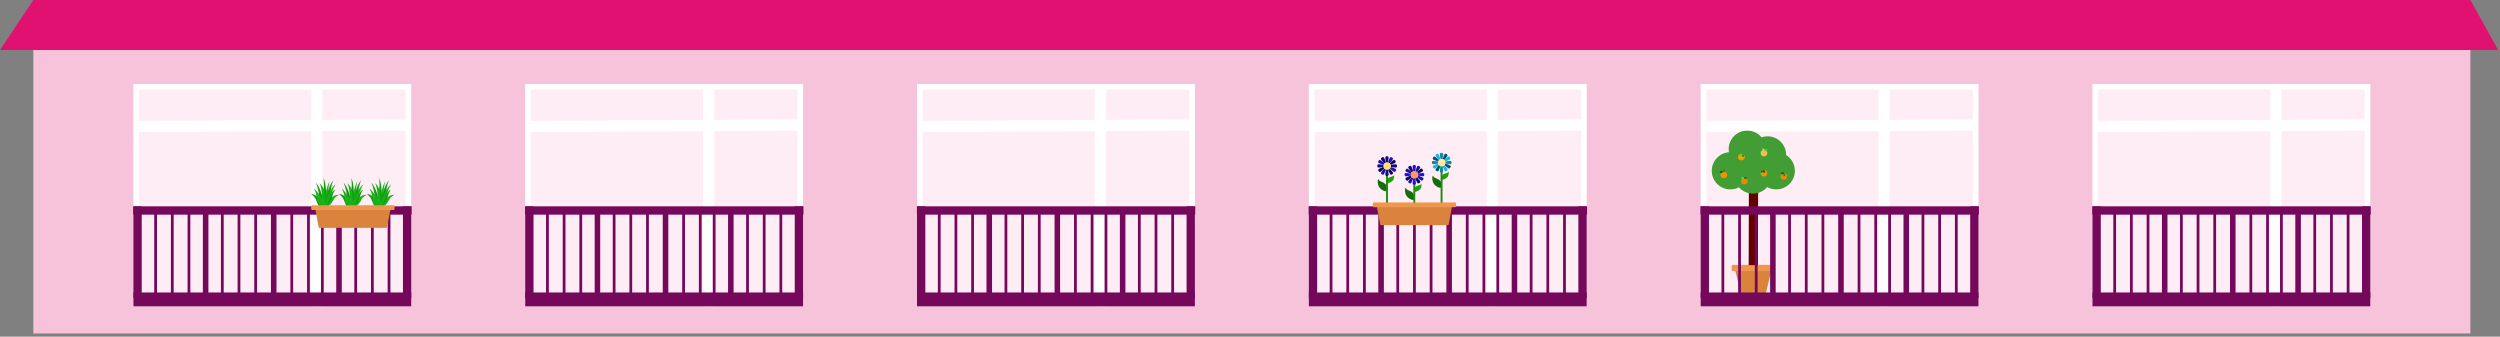 <?xml version="1.0" encoding="UTF-8"?>
<svg width="750px" height="101px" viewBox="0 0 750 101" version="1.1" xmlns="http://www.w3.org/2000/svg" xmlns:xlink="http://www.w3.org/1999/xlink">
    <rect x="0" y="0" width="750" height="101" fill="#808080" stroke="none"/>
    <!-- Generator: Sketch 60.1 (88133) - https://sketch.com -->
    <title>Pink House</title>
    <desc>Created with Sketch.</desc>
    <g id="Boplats-landing-page" stroke="none" stroke-width="1" fill="none" fill-rule="evenodd">
        <g id="Desktop-HD" transform="translate(-340, -913)">
            <g id="Pink-House" transform="translate(340, 913)">
                <rect id="Rectangle" fill="#F7C3DB" x="10.004" y="15.006" width="731.108" height="85.032"></rect>
                <polygon id="Rectangle" fill="#E01171" points="10.004 0 741.112 0 749.448 15.006 0 15.006"></polygon>
                <g id="Light-purple-window" transform="translate(392.648, 25.009)">
                    <rect id="Rectangle" stroke="#FFFFFF" stroke-width="1.667" fill="#FFEDF5" x="0.834" y="1.042" width="81.697" height="65.024"></rect>
                    <line x1="55.021" y1="2.709" x2="55.021" y2="65.233" id="Line-19" stroke="#FFFFFF" stroke-width="3.335" stroke-linecap="square"></line>
                    <line x1="41.891" y1="-25.843" x2="42.308" y2="51.269" id="Line-19" stroke="#FFFFFF" stroke-width="3.335" stroke-linecap="square" transform="translate(41.891, 12.922) rotate(-90) translate(-41.891, -12.922) "></line>
                    <g id="Balcony" transform="translate(0, 37.723)">
                        <rect id="Rectangle" fill="#76085C" x="0" y="25.009" width="83.365" height="4.168"></rect>
                        <line x1="1.215" y1="0.417" x2="82.218" y2="0.417" id="Line-20" stroke="#76085C" stroke-width="2.501" stroke-linecap="square"></line>
                        <line x1="1.25" y1="0.417" x2="1.25" y2="25.426" id="Line-21" stroke="#76085C" stroke-width="2.501" stroke-linecap="square"></line>
                        <line x1="82.114" y1="0.417" x2="82.114" y2="25.426" id="Line-21" stroke="#76085C" stroke-width="2.501" stroke-linecap="square"></line>
                        <line x1="42.099" y1="2.084" x2="42.099" y2="25.426" id="Line-22" stroke="#76085C" stroke-width="1.667" stroke-linecap="square"></line>
                        <line x1="21.675" y1="1.667" x2="21.675" y2="25.009" id="Line-22" stroke="#76085C" stroke-width="1.667" stroke-linecap="square"></line>
                        <line x1="11.671" y1="1.667" x2="11.671" y2="25.009" id="Line-22" stroke="#76085C" stroke-width="0.834" stroke-linecap="square"></line>
                        <line x1="6.669" y1="1.667" x2="6.669" y2="25.009" id="Line-22" stroke="#76085C" stroke-width="0.834" stroke-linecap="square"></line>
                        <line x1="16.673" y1="1.667" x2="16.673" y2="25.009" id="Line-22" stroke="#76085C" stroke-width="0.834" stroke-linecap="square"></line>
                        <line x1="31.679" y1="1.667" x2="31.679" y2="25.009" id="Line-22" stroke="#76085C" stroke-width="0.834" stroke-linecap="square"></line>
                        <line x1="36.68" y1="1.667" x2="36.68" y2="25.009" id="Line-22" stroke="#76085C" stroke-width="0.834" stroke-linecap="square"></line>
                        <line x1="26.677" y1="1.667" x2="26.677" y2="25.009" id="Line-22" stroke="#76085C" stroke-width="0.834" stroke-linecap="square"></line>
                        <line x1="52.52" y1="1.667" x2="52.52" y2="25.009" id="Line-22" stroke="#76085C" stroke-width="0.834" stroke-linecap="square"></line>
                        <line x1="56.688" y1="1.667" x2="56.688" y2="25.009" id="Line-22" stroke="#76085C" stroke-width="0.834" stroke-linecap="square"></line>
                        <line x1="47.518" y1="1.667" x2="47.518" y2="25.009" id="Line-22" stroke="#76085C" stroke-width="0.834" stroke-linecap="square"></line>
                        <line x1="71.694" y1="1.667" x2="71.694" y2="25.009" id="Line-22" stroke="#76085C" stroke-width="0.834" stroke-linecap="square"></line>
                        <line x1="76.696" y1="1.667" x2="76.696" y2="25.009" id="Line-22" stroke="#76085C" stroke-width="0.834" stroke-linecap="square"></line>
                        <line x1="66.692" y1="1.667" x2="66.692" y2="25.009" id="Line-22" stroke="#76085C" stroke-width="0.834" stroke-linecap="square"></line>
                        <line x1="61.69" y1="1.667" x2="61.69" y2="25.009" id="Line-22" stroke="#76085C" stroke-width="1.667" stroke-linecap="square"></line>
                    </g>
                </g>
                <g id="Light-purple-window" transform="translate(157.559, 25.009)">
                    <rect id="Rectangle" stroke="#FFFFFF" stroke-width="1.667" fill="#FFEDF5" x="0.834" y="1.042" width="81.697" height="65.024"></rect>
                    <line x1="55.021" y1="2.709" x2="55.021" y2="65.233" id="Line-19" stroke="#FFFFFF" stroke-width="3.335" stroke-linecap="square"></line>
                    <line x1="41.891" y1="-25.843" x2="42.308" y2="51.269" id="Line-19" stroke="#FFFFFF" stroke-width="3.335" stroke-linecap="square" transform="translate(41.891, 12.922) rotate(-90) translate(-41.891, -12.922) "></line>
                    <g id="Balcony" transform="translate(0, 37.723)">
                        <rect id="Rectangle" fill="#76085C" x="0" y="25.009" width="83.365" height="4.168"></rect>
                        <line x1="1.215" y1="0.417" x2="82.218" y2="0.417" id="Line-20" stroke="#76085C" stroke-width="2.501" stroke-linecap="square"></line>
                        <line x1="1.25" y1="0.417" x2="1.25" y2="25.426" id="Line-21" stroke="#76085C" stroke-width="2.501" stroke-linecap="square"></line>
                        <line x1="82.114" y1="0.417" x2="82.114" y2="25.426" id="Line-21" stroke="#76085C" stroke-width="2.501" stroke-linecap="square"></line>
                        <line x1="42.099" y1="2.084" x2="42.099" y2="25.426" id="Line-22" stroke="#76085C" stroke-width="1.667" stroke-linecap="square"></line>
                        <line x1="21.675" y1="1.667" x2="21.675" y2="25.009" id="Line-22" stroke="#76085C" stroke-width="1.667" stroke-linecap="square"></line>
                        <line x1="11.671" y1="1.667" x2="11.671" y2="25.009" id="Line-22" stroke="#76085C" stroke-width="0.834" stroke-linecap="square"></line>
                        <line x1="6.669" y1="1.667" x2="6.669" y2="25.009" id="Line-22" stroke="#76085C" stroke-width="0.834" stroke-linecap="square"></line>
                        <line x1="16.673" y1="1.667" x2="16.673" y2="25.009" id="Line-22" stroke="#76085C" stroke-width="0.834" stroke-linecap="square"></line>
                        <line x1="31.679" y1="1.667" x2="31.679" y2="25.009" id="Line-22" stroke="#76085C" stroke-width="0.834" stroke-linecap="square"></line>
                        <line x1="36.68" y1="1.667" x2="36.68" y2="25.009" id="Line-22" stroke="#76085C" stroke-width="0.834" stroke-linecap="square"></line>
                        <line x1="26.677" y1="1.667" x2="26.677" y2="25.009" id="Line-22" stroke="#76085C" stroke-width="0.834" stroke-linecap="square"></line>
                        <line x1="52.52" y1="1.667" x2="52.52" y2="25.009" id="Line-22" stroke="#76085C" stroke-width="0.834" stroke-linecap="square"></line>
                        <line x1="56.688" y1="1.667" x2="56.688" y2="25.009" id="Line-22" stroke="#76085C" stroke-width="0.834" stroke-linecap="square"></line>
                        <line x1="47.518" y1="1.667" x2="47.518" y2="25.009" id="Line-22" stroke="#76085C" stroke-width="0.834" stroke-linecap="square"></line>
                        <line x1="71.694" y1="1.667" x2="71.694" y2="25.009" id="Line-22" stroke="#76085C" stroke-width="0.834" stroke-linecap="square"></line>
                        <line x1="76.696" y1="1.667" x2="76.696" y2="25.009" id="Line-22" stroke="#76085C" stroke-width="0.834" stroke-linecap="square"></line>
                        <line x1="66.692" y1="1.667" x2="66.692" y2="25.009" id="Line-22" stroke="#76085C" stroke-width="0.834" stroke-linecap="square"></line>
                        <line x1="61.69" y1="1.667" x2="61.69" y2="25.009" id="Line-22" stroke="#76085C" stroke-width="1.667" stroke-linecap="square"></line>
                    </g>
                </g>
                <g id="Light-purple-window" transform="translate(275.103, 25.009)">
                    <rect id="Rectangle" stroke="#FFFFFF" stroke-width="1.667" fill="#FFEDF5" x="0.834" y="1.042" width="81.697" height="65.024"></rect>
                    <line x1="55.021" y1="2.709" x2="55.021" y2="65.233" id="Line-19" stroke="#FFFFFF" stroke-width="3.335" stroke-linecap="square"></line>
                    <line x1="41.891" y1="-25.843" x2="42.308" y2="51.269" id="Line-19" stroke="#FFFFFF" stroke-width="3.335" stroke-linecap="square" transform="translate(41.891, 12.922) rotate(-90) translate(-41.891, -12.922) "></line>
                    <g id="Balcony" transform="translate(0, 37.723)">
                        <rect id="Rectangle" fill="#76085C" x="0" y="25.009" width="83.365" height="4.168"></rect>
                        <line x1="1.215" y1="0.417" x2="82.218" y2="0.417" id="Line-20" stroke="#76085C" stroke-width="2.501" stroke-linecap="square"></line>
                        <line x1="1.25" y1="0.417" x2="1.25" y2="25.426" id="Line-21" stroke="#76085C" stroke-width="2.501" stroke-linecap="square"></line>
                        <line x1="82.114" y1="0.417" x2="82.114" y2="25.426" id="Line-21" stroke="#76085C" stroke-width="2.501" stroke-linecap="square"></line>
                        <line x1="42.099" y1="2.084" x2="42.099" y2="25.426" id="Line-22" stroke="#76085C" stroke-width="1.667" stroke-linecap="square"></line>
                        <line x1="21.675" y1="1.667" x2="21.675" y2="25.009" id="Line-22" stroke="#76085C" stroke-width="1.667" stroke-linecap="square"></line>
                        <line x1="11.671" y1="1.667" x2="11.671" y2="25.009" id="Line-22" stroke="#76085C" stroke-width="0.834" stroke-linecap="square"></line>
                        <line x1="6.669" y1="1.667" x2="6.669" y2="25.009" id="Line-22" stroke="#76085C" stroke-width="0.834" stroke-linecap="square"></line>
                        <line x1="16.673" y1="1.667" x2="16.673" y2="25.009" id="Line-22" stroke="#76085C" stroke-width="0.834" stroke-linecap="square"></line>
                        <line x1="31.679" y1="1.667" x2="31.679" y2="25.009" id="Line-22" stroke="#76085C" stroke-width="0.834" stroke-linecap="square"></line>
                        <line x1="36.68" y1="1.667" x2="36.68" y2="25.009" id="Line-22" stroke="#76085C" stroke-width="0.834" stroke-linecap="square"></line>
                        <line x1="26.677" y1="1.667" x2="26.677" y2="25.009" id="Line-22" stroke="#76085C" stroke-width="0.834" stroke-linecap="square"></line>
                        <line x1="52.52" y1="1.667" x2="52.52" y2="25.009" id="Line-22" stroke="#76085C" stroke-width="0.834" stroke-linecap="square"></line>
                        <line x1="56.688" y1="1.667" x2="56.688" y2="25.009" id="Line-22" stroke="#76085C" stroke-width="0.834" stroke-linecap="square"></line>
                        <line x1="47.518" y1="1.667" x2="47.518" y2="25.009" id="Line-22" stroke="#76085C" stroke-width="0.834" stroke-linecap="square"></line>
                        <line x1="71.694" y1="1.667" x2="71.694" y2="25.009" id="Line-22" stroke="#76085C" stroke-width="0.834" stroke-linecap="square"></line>
                        <line x1="76.696" y1="1.667" x2="76.696" y2="25.009" id="Line-22" stroke="#76085C" stroke-width="0.834" stroke-linecap="square"></line>
                        <line x1="66.692" y1="1.667" x2="66.692" y2="25.009" id="Line-22" stroke="#76085C" stroke-width="0.834" stroke-linecap="square"></line>
                        <line x1="61.69" y1="1.667" x2="61.69" y2="25.009" id="Line-22" stroke="#76085C" stroke-width="1.667" stroke-linecap="square"></line>
                    </g>
                </g>
                <g id="Light-purple-window" transform="translate(627.736, 25.009)">
                    <rect id="Rectangle" stroke="#FFFFFF" stroke-width="1.667" fill="#FFEDF5" x="0.834" y="1.042" width="81.697" height="65.024"></rect>
                    <line x1="55.021" y1="2.709" x2="55.021" y2="65.233" id="Line-19" stroke="#FFFFFF" stroke-width="3.335" stroke-linecap="square"></line>
                    <line x1="41.891" y1="-25.843" x2="42.308" y2="51.269" id="Line-19" stroke="#FFFFFF" stroke-width="3.335" stroke-linecap="square" transform="translate(41.891, 12.922) rotate(-90) translate(-41.891, -12.922) "></line>
                    <g id="Balcony" transform="translate(0, 37.723)">
                        <rect id="Rectangle" fill="#76085C" x="0" y="25.009" width="83.365" height="4.168"></rect>
                        <line x1="1.215" y1="0.417" x2="82.218" y2="0.417" id="Line-20" stroke="#76085C" stroke-width="2.501" stroke-linecap="square"></line>
                        <line x1="1.25" y1="0.417" x2="1.25" y2="25.426" id="Line-21" stroke="#76085C" stroke-width="2.501" stroke-linecap="square"></line>
                        <line x1="82.114" y1="0.417" x2="82.114" y2="25.426" id="Line-21" stroke="#76085C" stroke-width="2.501" stroke-linecap="square"></line>
                        <line x1="42.099" y1="2.084" x2="42.099" y2="25.426" id="Line-22" stroke="#76085C" stroke-width="1.667" stroke-linecap="square"></line>
                        <line x1="21.675" y1="1.667" x2="21.675" y2="25.009" id="Line-22" stroke="#76085C" stroke-width="1.667" stroke-linecap="square"></line>
                        <line x1="11.671" y1="1.667" x2="11.671" y2="25.009" id="Line-22" stroke="#76085C" stroke-width="0.834" stroke-linecap="square"></line>
                        <line x1="6.669" y1="1.667" x2="6.669" y2="25.009" id="Line-22" stroke="#76085C" stroke-width="0.834" stroke-linecap="square"></line>
                        <line x1="16.673" y1="1.667" x2="16.673" y2="25.009" id="Line-22" stroke="#76085C" stroke-width="0.834" stroke-linecap="square"></line>
                        <line x1="31.679" y1="1.667" x2="31.679" y2="25.009" id="Line-22" stroke="#76085C" stroke-width="0.834" stroke-linecap="square"></line>
                        <line x1="36.68" y1="1.667" x2="36.68" y2="25.009" id="Line-22" stroke="#76085C" stroke-width="0.834" stroke-linecap="square"></line>
                        <line x1="26.677" y1="1.667" x2="26.677" y2="25.009" id="Line-22" stroke="#76085C" stroke-width="0.834" stroke-linecap="square"></line>
                        <line x1="52.52" y1="1.667" x2="52.52" y2="25.009" id="Line-22" stroke="#76085C" stroke-width="0.834" stroke-linecap="square"></line>
                        <line x1="56.688" y1="1.667" x2="56.688" y2="25.009" id="Line-22" stroke="#76085C" stroke-width="0.834" stroke-linecap="square"></line>
                        <line x1="47.518" y1="1.667" x2="47.518" y2="25.009" id="Line-22" stroke="#76085C" stroke-width="0.834" stroke-linecap="square"></line>
                        <line x1="71.694" y1="1.667" x2="71.694" y2="25.009" id="Line-22" stroke="#76085C" stroke-width="0.834" stroke-linecap="square"></line>
                        <line x1="76.696" y1="1.667" x2="76.696" y2="25.009" id="Line-22" stroke="#76085C" stroke-width="0.834" stroke-linecap="square"></line>
                        <line x1="66.692" y1="1.667" x2="66.692" y2="25.009" id="Line-22" stroke="#76085C" stroke-width="0.834" stroke-linecap="square"></line>
                        <line x1="61.69" y1="1.667" x2="61.69" y2="25.009" id="Line-22" stroke="#76085C" stroke-width="1.667" stroke-linecap="square"></line>
                    </g>
                </g>
                <g id="Light-purple-window" transform="translate(510.192, 25.009)">
                    <rect id="Rectangle" stroke="#FFFFFF" stroke-width="1.667" fill="#FFEDF5" x="0.834" y="1.042" width="81.697" height="65.024"></rect>
                    <line x1="55.021" y1="2.709" x2="55.021" y2="65.233" id="Line-19" stroke="#FFFFFF" stroke-width="3.335" stroke-linecap="square"></line>
                    <line x1="41.891" y1="-25.843" x2="42.308" y2="51.269" id="Line-19" stroke="#FFFFFF" stroke-width="3.335" stroke-linecap="square" transform="translate(41.891, 12.922) rotate(-90) translate(-41.891, -12.922) "></line>
                    <g id="Pot-tree" transform="translate(3.335, 14.172)">
                        <g id="Flower-pot" transform="translate(5.955, 40.287)">
                            <path d="M0.928,0.928 L12.07,0.928 L10.264,8.606 C10.234,8.732 10.122,8.821 9.993,8.821 L3.006,8.821 C2.877,8.821 2.765,8.732 2.735,8.606 L0.928,0.928 L0.928,0.928 Z" id="Rectangle" fill="#D9833D"></path>
                            <rect id="Rectangle" fill="#EE964E" x="0" y="0" width="12.999" height="1.857" rx="0.371"></rect>
                        </g>
                        <line x1="12.523" y1="17.488" x2="12.467" y2="38.973" id="Line-25" stroke="#650000" stroke-width="2.784" stroke-linecap="square"></line>
                        <path d="M10.644,0 C12.37,0 13.913,0.783 14.937,2.013 C15.503,1.818 16.113,1.712 16.747,1.712 C19.83,1.712 22.33,4.211 22.33,7.294 C22.33,7.308 22.33,7.321 22.33,7.335 C23.895,8.323 24.935,10.069 24.935,12.058 C24.935,15.141 22.436,17.641 19.353,17.641 C18.359,17.641 17.427,17.381 16.619,16.927 C15.595,18.137 14.065,18.906 12.356,18.906 C10.685,18.906 9.186,18.172 8.163,17.009 C7.392,17.412 6.514,17.641 5.582,17.641 C2.499,17.641 0,15.141 0,12.058 C0,9.126 2.261,6.721 5.135,6.493 C5.087,6.197 5.061,5.893 5.061,5.582 C5.061,2.499 7.561,0 10.644,0 Z" id="Combined-Shape" fill="#419D34"></path>
                        <circle id="Oval" fill="#F18500" cx="9.788" cy="15.162" r="1"></circle>
                        <circle id="Oval" fill="#FF9A00" cx="8.895" cy="7.936" r="1"></circle>
                        <circle id="Oval" fill="#F29200" cx="15.668" cy="12.78" r="1"></circle>
                        <circle id="Oval" fill="#FFBB53" cx="15.668" cy="6.751" r="1"></circle>
                        <circle id="Oval" fill="#F29200" cx="3.61" cy="13.301" r="1"></circle>
                        <circle id="Oval" fill="#F18500" cx="21.623" cy="13.748" r="1"></circle>
                        <path d="M9.285,14.543 C9.463,14.543 9.624,14.431 9.769,14.208 C9.624,13.985 9.463,13.873 9.285,13.873 C9.107,13.873 8.945,13.985 8.801,14.208 C8.945,14.431 9.107,14.543 9.285,14.543 Z" id="Oval" fill="#54D741" transform="translate(9.285, 14.208) rotate(23) translate(-9.285, -14.208) "></path>
                        <path d="M10.104,14.543 C10.282,14.543 10.443,14.431 10.587,14.208 C10.443,13.985 10.282,13.873 10.104,13.873 C9.925,13.873 9.764,13.985 9.62,14.208 C9.764,14.431 9.925,14.543 10.104,14.543 Z" id="Oval" fill="#2F6B26" transform="translate(10.104, 14.208) scale(-1, 1) rotate(23) translate(-10.104, -14.208) "></path>
                        <path d="M15.519,6.044 C15.697,6.044 15.859,5.932 16.003,5.709 C15.859,5.486 15.697,5.374 15.519,5.374 C15.341,5.374 15.18,5.486 15.035,5.709 C15.18,5.932 15.341,6.044 15.519,6.044 Z" id="Oval" fill="#75F064" transform="translate(15.519, 5.709) rotate(49) translate(-15.519, -5.709) "></path>
                        <path d="M16.264,6.193 C16.442,6.193 16.603,6.081 16.747,5.858 C16.603,5.635 16.442,5.523 16.264,5.523 C16.085,5.523 15.924,5.635 15.78,5.858 C15.924,6.081 16.085,6.193 16.264,6.193 Z" id="Oval" fill="#4CD239" transform="translate(16.264, 5.858) scale(-1, 1) rotate(23) translate(-16.264, -5.858) "></path>
                        <path d="M2.866,12.743 C3.044,12.743 3.205,12.631 3.349,12.408 C3.205,12.185 3.044,12.073 2.866,12.073 C2.688,12.073 2.526,12.185 2.382,12.408 C2.526,12.631 2.688,12.743 2.866,12.743 Z" id="Oval" fill="#16560C"></path>
                        <path d="M15.668,12.594 C15.846,12.594 16.008,12.482 16.152,12.259 C16.008,12.036 15.846,11.924 15.668,11.924 C15.49,11.924 15.329,12.036 15.184,12.259 C15.329,12.482 15.49,12.594 15.668,12.594 Z" id="Oval" fill="#16560C" transform="translate(15.668, 12.259) rotate(-128) translate(-15.668, -12.259) "></path>
                        <path d="M15.073,12.594 C15.251,12.594 15.412,12.482 15.556,12.259 C15.412,12.036 15.251,11.924 15.073,11.924 C14.894,11.924 14.733,12.036 14.589,12.259 C14.733,12.482 14.894,12.594 15.073,12.594 Z" id="Oval" fill="#218014" transform="translate(15.073, 12.259) scale(-1, 1) rotate(-128) translate(-15.073, -12.259) "></path>
                        <path d="M9.341,7.824 C9.519,7.824 9.681,7.712 9.825,7.489 C9.681,7.266 9.519,7.154 9.341,7.154 C9.163,7.154 9.002,7.266 8.857,7.489 C9.002,7.712 9.163,7.824 9.341,7.824 Z" id="Oval" fill="#238914" transform="translate(9.341, 7.489) rotate(-114) translate(-9.341, -7.489) "></path>
                        <path d="M8.82,7.675 C8.998,7.675 9.16,7.563 9.304,7.34 C9.16,7.117 8.998,7.005 8.82,7.005 C8.642,7.005 8.481,7.117 8.336,7.34 C8.481,7.563 8.642,7.675 8.82,7.675 Z" id="Oval" fill="#39EA20" transform="translate(8.82, 7.34) scale(-1, 1) rotate(-145) translate(-8.82, -7.34) "></path>
                        <path d="M3.61,12.445 C3.788,12.445 3.949,12.334 4.094,12.11 C3.949,11.887 3.788,11.775 3.61,11.775 C3.432,11.775 3.271,11.887 3.126,12.11 C3.271,12.334 3.432,12.445 3.61,12.445 Z" id="Oval" fill="#377F2D" transform="translate(3.61, 12.11) scale(-1, 1) rotate(49) translate(-3.61, -12.11) "></path>
                        <path d="M21.251,13.142 C21.429,13.142 21.59,13.03 21.734,12.807 C21.59,12.583 21.429,12.472 21.251,12.472 C21.072,12.472 20.911,12.583 20.767,12.807 C20.911,13.03 21.072,13.142 21.251,13.142 Z" id="Oval" fill="#16560C"></path>
                        <path d="M21.772,13.562 C21.95,13.562 22.111,13.45 22.255,13.227 C22.111,13.003 21.95,12.892 21.772,12.892 C21.593,12.892 21.432,13.003 21.288,13.227 C21.432,13.45 21.593,13.562 21.772,13.562 Z" id="Oval" fill="#377F2D" transform="translate(21.772, 13.227) scale(-1, 1) rotate(-73) translate(-21.772, -13.227) "></path>
                    </g>
                    <g id="Balcony" transform="translate(0, 37.723)">
                        <rect id="Rectangle" fill="#76085C" x="0" y="25.009" width="83.365" height="4.168"></rect>
                        <line x1="1.215" y1="0.417" x2="82.218" y2="0.417" id="Line-20" stroke="#76085C" stroke-width="2.501" stroke-linecap="square"></line>
                        <line x1="1.25" y1="0.417" x2="1.25" y2="25.426" id="Line-21" stroke="#76085C" stroke-width="2.501" stroke-linecap="square"></line>
                        <line x1="82.114" y1="0.417" x2="82.114" y2="25.426" id="Line-21" stroke="#76085C" stroke-width="2.501" stroke-linecap="square"></line>
                        <line x1="42.099" y1="2.084" x2="42.099" y2="25.426" id="Line-22" stroke="#76085C" stroke-width="1.667" stroke-linecap="square"></line>
                        <line x1="21.675" y1="1.667" x2="21.675" y2="25.009" id="Line-22" stroke="#76085C" stroke-width="1.667" stroke-linecap="square"></line>
                        <line x1="11.671" y1="1.667" x2="11.671" y2="25.009" id="Line-22" stroke="#76085C" stroke-width="0.834" stroke-linecap="square"></line>
                        <line x1="6.669" y1="1.667" x2="6.669" y2="25.009" id="Line-22" stroke="#76085C" stroke-width="0.834" stroke-linecap="square"></line>
                        <line x1="16.673" y1="1.667" x2="16.673" y2="25.009" id="Line-22" stroke="#76085C" stroke-width="0.834" stroke-linecap="square"></line>
                        <line x1="31.679" y1="1.667" x2="31.679" y2="25.009" id="Line-22" stroke="#76085C" stroke-width="0.834" stroke-linecap="square"></line>
                        <line x1="36.68" y1="1.667" x2="36.68" y2="25.009" id="Line-22" stroke="#76085C" stroke-width="0.834" stroke-linecap="square"></line>
                        <line x1="26.677" y1="1.667" x2="26.677" y2="25.009" id="Line-22" stroke="#76085C" stroke-width="0.834" stroke-linecap="square"></line>
                        <line x1="52.52" y1="1.667" x2="52.52" y2="25.009" id="Line-22" stroke="#76085C" stroke-width="0.834" stroke-linecap="square"></line>
                        <line x1="56.688" y1="1.667" x2="56.688" y2="25.009" id="Line-22" stroke="#76085C" stroke-width="0.834" stroke-linecap="square"></line>
                        <line x1="47.518" y1="1.667" x2="47.518" y2="25.009" id="Line-22" stroke="#76085C" stroke-width="0.834" stroke-linecap="square"></line>
                        <line x1="71.694" y1="1.667" x2="71.694" y2="25.009" id="Line-22" stroke="#76085C" stroke-width="0.834" stroke-linecap="square"></line>
                        <line x1="76.696" y1="1.667" x2="76.696" y2="25.009" id="Line-22" stroke="#76085C" stroke-width="0.834" stroke-linecap="square"></line>
                        <line x1="66.692" y1="1.667" x2="66.692" y2="25.009" id="Line-22" stroke="#76085C" stroke-width="0.834" stroke-linecap="square"></line>
                        <line x1="61.69" y1="1.667" x2="61.69" y2="25.009" id="Line-22" stroke="#76085C" stroke-width="1.667" stroke-linecap="square"></line>
                    </g>
                </g>
                <g id="Light-purple-window" transform="translate(40.015, 25.009)">
                    <rect id="Rectangle" stroke="#FFFFFF" stroke-width="1.667" fill="#FFEDF5" x="0.834" y="1.042" width="81.697" height="65.024"></rect>
                    <line x1="55.021" y1="2.709" x2="55.021" y2="65.233" id="Line-19" stroke="#FFFFFF" stroke-width="3.335" stroke-linecap="square"></line>
                    <line x1="41.891" y1="-25.843" x2="42.308" y2="51.269" id="Line-19" stroke="#FFFFFF" stroke-width="3.335" stroke-linecap="square" transform="translate(41.891, 12.922) rotate(-90) translate(-41.891, -12.922) "></line>
                    <g id="Balcony" transform="translate(0, 37.723)">
                        <rect id="Rectangle" fill="#76085C" x="0" y="25.009" width="83.365" height="4.168"></rect>
                        <line x1="1.215" y1="0.417" x2="82.218" y2="0.417" id="Line-20" stroke="#76085C" stroke-width="2.501" stroke-linecap="square"></line>
                        <line x1="1.25" y1="0.417" x2="1.25" y2="25.426" id="Line-21" stroke="#76085C" stroke-width="2.501" stroke-linecap="square"></line>
                        <line x1="82.114" y1="0.417" x2="82.114" y2="25.426" id="Line-21" stroke="#76085C" stroke-width="2.501" stroke-linecap="square"></line>
                        <line x1="42.099" y1="2.084" x2="42.099" y2="25.426" id="Line-22" stroke="#76085C" stroke-width="1.667" stroke-linecap="square"></line>
                        <line x1="21.675" y1="1.667" x2="21.675" y2="25.009" id="Line-22" stroke="#76085C" stroke-width="1.667" stroke-linecap="square"></line>
                        <line x1="11.671" y1="1.667" x2="11.671" y2="25.009" id="Line-22" stroke="#76085C" stroke-width="0.834" stroke-linecap="square"></line>
                        <line x1="6.669" y1="1.667" x2="6.669" y2="25.009" id="Line-22" stroke="#76085C" stroke-width="0.834" stroke-linecap="square"></line>
                        <line x1="16.673" y1="1.667" x2="16.673" y2="25.009" id="Line-22" stroke="#76085C" stroke-width="0.834" stroke-linecap="square"></line>
                        <line x1="31.679" y1="1.667" x2="31.679" y2="25.009" id="Line-22" stroke="#76085C" stroke-width="0.834" stroke-linecap="square"></line>
                        <line x1="36.68" y1="1.667" x2="36.68" y2="25.009" id="Line-22" stroke="#76085C" stroke-width="0.834" stroke-linecap="square"></line>
                        <line x1="26.677" y1="1.667" x2="26.677" y2="25.009" id="Line-22" stroke="#76085C" stroke-width="0.834" stroke-linecap="square"></line>
                        <line x1="52.52" y1="1.667" x2="52.52" y2="25.009" id="Line-22" stroke="#76085C" stroke-width="0.834" stroke-linecap="square"></line>
                        <line x1="56.688" y1="1.667" x2="56.688" y2="25.009" id="Line-22" stroke="#76085C" stroke-width="0.834" stroke-linecap="square"></line>
                        <line x1="47.518" y1="1.667" x2="47.518" y2="25.009" id="Line-22" stroke="#76085C" stroke-width="0.834" stroke-linecap="square"></line>
                        <line x1="71.694" y1="1.667" x2="71.694" y2="25.009" id="Line-22" stroke="#76085C" stroke-width="0.834" stroke-linecap="square"></line>
                        <line x1="76.696" y1="1.667" x2="76.696" y2="25.009" id="Line-22" stroke="#76085C" stroke-width="0.834" stroke-linecap="square"></line>
                        <line x1="66.692" y1="1.667" x2="66.692" y2="25.009" id="Line-22" stroke="#76085C" stroke-width="0.834" stroke-linecap="square"></line>
                        <line x1="61.69" y1="1.667" x2="61.69" y2="25.009" id="Line-22" stroke="#76085C" stroke-width="1.667" stroke-linecap="square"></line>
                    </g>
                </g>
                <g id="Balcony-flowers" transform="translate(411.822, 45.851)">
                    <path d="M3.819,11.505 C4.426,11.505 4.311,11.345 4.311,10.327 C4.311,9.838 3.809,9.071 2.451,8.595 C2.162,8.494 1.877,8.243 1.595,7.844 C1.434,8.456 1.463,9.097 1.683,9.768 C2.014,10.774 3.213,11.505 3.819,11.505 Z" id="Oval" fill="#156C0A"></path>
                    <path d="M6.136,9.063 C6.586,9.155 6.461,9.256 6.461,8.238 C6.461,7.749 6.018,7.302 5.288,7.179 C4.989,7.128 4.671,6.971 4.335,6.707 C4.358,7.183 4.434,7.611 4.564,7.99 C4.758,8.558 5.685,8.971 6.136,9.063 Z" id="Oval" fill="#1DA10C" transform="translate(5.406, 7.912) scale(-1, 1) translate(-5.406, -7.912) "></path>
                    <line x1="4.278" y1="4.831" x2="4.278" y2="16.768" id="Line-23" stroke="#1D8B0F" stroke-width="0.578" stroke-linecap="square"></line>
                    <path d="M3.988,2.968 L4.566,2.968 C4.703,2.031 4.772,1.521 4.772,1.437 C4.772,1.312 4.721,1.023 4.262,1.023 C3.804,1.023 3.804,1.274 3.77,1.437 C3.748,1.546 3.82,2.056 3.988,2.968 Z" id="Path-20" fill="#130887"></path>
                    <path d="M5.693,3.877 L6.271,3.877 C6.409,2.94 6.477,2.43 6.477,2.346 C6.477,2.221 6.427,1.933 5.968,1.933 C5.509,1.933 5.509,2.183 5.475,2.346 C5.453,2.455 5.526,2.966 5.693,3.877 Z" id="Path-20" fill="#0F0766" transform="translate(5.974, 2.905) rotate(56) translate(-5.974, -2.905) "></path>
                    <path d="M5.011,3.195 L5.589,3.195 C5.727,2.258 5.795,1.748 5.795,1.664 C5.795,1.539 5.744,1.25 5.286,1.25 C4.827,1.25 4.827,1.501 4.793,1.664 C4.771,1.773 4.843,2.283 5.011,3.195 Z" id="Path-20" fill="#1E11A9" transform="translate(5.292, 2.223) rotate(30) translate(-5.292, -2.223) "></path>
                    <path d="M6.034,4.901 L6.612,4.901 C6.75,3.964 6.818,3.453 6.818,3.37 C6.818,3.244 6.768,2.956 6.309,2.956 C5.85,2.956 5.85,3.206 5.816,3.37 C5.794,3.478 5.867,3.989 6.034,4.901 Z" id="Path-20" fill="#130887" transform="translate(6.315, 3.928) rotate(90) translate(-6.315, -3.928) "></path>
                    <path d="M5.011,6.606 L5.589,6.606 C5.727,5.669 5.795,5.158 5.795,5.075 C5.795,4.949 5.744,4.661 5.286,4.661 C4.827,4.661 4.827,4.912 4.793,5.075 C4.771,5.183 4.843,5.694 5.011,6.606 Z" id="Path-20" fill="#0F0766" transform="translate(5.292, 5.633) rotate(146) translate(-5.292, -5.633) "></path>
                    <path d="M5.807,5.924 L6.385,5.924 C6.522,4.987 6.591,4.476 6.591,4.393 C6.591,4.267 6.54,3.979 6.081,3.979 C5.622,3.979 5.622,4.23 5.589,4.393 C5.567,4.501 5.639,5.012 5.807,5.924 Z" id="Path-20" fill="#1E11A9" transform="translate(6.088, 4.951) rotate(120) translate(-6.088, -4.951) "></path>
                    <path d="M2.055,4.901 L2.633,4.901 C2.771,3.964 2.84,3.453 2.84,3.37 C2.84,3.244 2.789,2.956 2.33,2.956 C1.871,2.956 1.871,3.206 1.838,3.37 C1.815,3.478 1.888,3.989 2.055,4.901 Z" id="Path-20" fill="#130887" transform="translate(2.337, 3.928) scale(-1, 1) rotate(90) translate(-2.337, -3.928) "></path>
                    <path d="M2.283,3.877 L2.861,3.877 C2.998,2.94 3.067,2.43 3.067,2.346 C3.067,2.221 3.016,1.933 2.557,1.933 C2.098,1.933 2.098,2.183 2.065,2.346 C2.043,2.455 2.115,2.966 2.283,3.877 Z" id="Path-20" fill="#1E11A9" transform="translate(2.564, 2.905) scale(-1, 1) rotate(60) translate(-2.564, -2.905) "></path>
                    <path d="M2.965,3.195 L3.543,3.195 C3.68,2.258 3.749,1.748 3.749,1.664 C3.749,1.539 3.698,1.25 3.239,1.25 C2.78,1.25 2.78,1.501 2.747,1.664 C2.725,1.773 2.797,2.283 2.965,3.195 Z" id="Path-20" fill="#0F0766" transform="translate(3.246, 2.223) scale(-1, 1) rotate(30) translate(-3.246, -2.223) "></path>
                    <path d="M3.988,6.947 L4.566,6.947 C4.703,6.01 4.772,5.499 4.772,5.416 C4.772,5.29 4.721,5.002 4.262,5.002 C3.804,5.002 3.804,5.253 3.77,5.416 C3.748,5.525 3.82,6.035 3.988,6.947 Z" id="Path-20" fill="#130887" transform="translate(4.269, 5.974) scale(1, -1) translate(-4.269, -5.974) "></path>
                    <path d="M2.283,5.924 L2.861,5.924 C2.998,4.987 3.067,4.476 3.067,4.393 C3.067,4.267 3.016,3.979 2.557,3.979 C2.098,3.979 2.098,4.23 2.065,4.393 C2.043,4.501 2.115,5.012 2.283,5.924 Z" id="Path-20" fill="#0F0766" transform="translate(2.564, 4.951) scale(1, -1) rotate(-56) translate(-2.564, -4.951) "></path>
                    <path d="M2.965,6.606 L3.543,6.606 C3.68,5.669 3.749,5.158 3.749,5.075 C3.749,4.949 3.698,4.661 3.239,4.661 C2.78,4.661 2.78,4.912 2.747,5.075 C2.725,5.183 2.797,5.694 2.965,6.606 Z" id="Path-20" fill="#1E11A9" transform="translate(3.246, 5.633) scale(1, -1) rotate(-30) translate(-3.246, -5.633) "></path>
                    <circle id="Oval" fill="#FFE36E" cx="4.335" cy="3.979" r="1.137"></circle>
                    <path d="M12.004,14.119 C12.611,14.119 12.496,13.959 12.496,12.941 C12.496,12.453 11.993,11.685 10.636,11.209 C10.347,11.108 10.062,10.858 9.78,10.458 C9.618,11.07 9.648,11.712 9.868,12.383 C10.198,13.389 11.397,14.119 12.004,14.119 Z" id="Oval" fill="#156C0A"></path>
                    <path d="M14.321,11.677 C14.771,11.769 14.646,11.87 14.646,10.852 C14.646,10.364 14.203,9.917 13.473,9.793 C13.174,9.743 12.856,9.586 12.519,9.322 C12.543,9.798 12.619,10.225 12.749,10.604 C12.943,11.173 13.87,11.585 14.321,11.677 Z" id="Oval" fill="#1DA10C" transform="translate(13.591, 10.527) scale(-1, 1) translate(-13.591, -10.527) "></path>
                    <line x1="12.463" y1="7.446" x2="12.463" y2="19.382" id="Line-23" stroke="#1D8B0F" stroke-width="0.578" stroke-linecap="square"></line>
                    <path d="M12.173,5.583 L12.751,5.583 C12.888,4.646 12.957,4.135 12.957,4.052 C12.957,3.926 12.906,3.638 12.447,3.638 C11.988,3.638 11.988,3.889 11.955,4.052 C11.933,4.16 12.005,4.671 12.173,5.583 Z" id="Path-20" fill="#2110E1"></path>
                    <path d="M13.878,6.492 L14.456,6.492 C14.593,5.555 14.662,5.045 14.662,4.961 C14.662,4.836 14.611,4.547 14.153,4.547 C13.694,4.547 13.694,4.798 13.66,4.961 C13.638,5.07 13.71,5.58 13.878,6.492 Z" id="Path-20" fill="#0F0766" transform="translate(14.159, 5.52) rotate(56) translate(-14.159, -5.52) "></path>
                    <path d="M13.196,5.81 L13.774,5.81 C13.911,4.873 13.98,4.363 13.98,4.279 C13.98,4.153 13.929,3.865 13.47,3.865 C13.012,3.865 13.012,4.116 12.978,4.279 C12.956,4.388 13.028,4.898 13.196,5.81 Z" id="Path-20" fill="#1E11A9" transform="translate(13.477, 4.838) rotate(30) translate(-13.477, -4.838) "></path>
                    <path d="M14.219,7.515 L14.797,7.515 C14.935,6.578 15.003,6.068 15.003,5.984 C15.003,5.859 14.952,5.57 14.494,5.57 C14.035,5.57 14.035,5.821 14.001,5.984 C13.979,6.093 14.051,6.603 14.219,7.515 Z" id="Path-20" fill="#2110E1" transform="translate(14.5, 6.543) rotate(90) translate(-14.5, -6.543) "></path>
                    <path d="M13.196,9.22 L13.774,9.22 C13.911,8.283 13.98,7.773 13.98,7.689 C13.98,7.564 13.929,7.275 13.47,7.275 C13.012,7.275 13.012,7.526 12.978,7.689 C12.956,7.798 13.028,8.308 13.196,9.22 Z" id="Path-20" fill="#0F0766" transform="translate(13.477, 8.248) rotate(146) translate(-13.477, -8.248) "></path>
                    <path d="M13.991,8.538 L14.57,8.538 C14.707,7.601 14.776,7.091 14.776,7.007 C14.776,6.882 14.725,6.593 14.266,6.593 C13.807,6.593 13.807,6.844 13.774,7.007 C13.752,7.116 13.824,7.626 13.991,8.538 Z" id="Path-20" fill="#1E11A9" transform="translate(14.273, 7.566) rotate(120) translate(-14.273, -7.566) "></path>
                    <path d="M10.24,7.515 L10.818,7.515 C10.956,6.578 11.025,6.068 11.025,5.984 C11.025,5.859 10.974,5.57 10.515,5.57 C10.056,5.57 10.056,5.821 10.022,5.984 C10,6.093 10.073,6.603 10.24,7.515 Z" id="Path-20" fill="#2110E1" transform="translate(10.522, 6.543) scale(-1, 1) rotate(90) translate(-10.522, -6.543) "></path>
                    <path d="M10.467,6.492 L11.046,6.492 C11.183,5.555 11.252,5.045 11.252,4.961 C11.252,4.836 11.201,4.547 10.742,4.547 C10.283,4.547 10.283,4.798 10.25,4.961 C10.227,5.07 10.3,5.58 10.467,6.492 Z" id="Path-20" fill="#1E11A9" transform="translate(10.749, 5.52) scale(-1, 1) rotate(60) translate(-10.749, -5.52) "></path>
                    <path d="M11.15,5.81 L11.728,5.81 C11.865,4.873 11.934,4.363 11.934,4.279 C11.934,4.153 11.883,3.865 11.424,3.865 C10.965,3.865 10.965,4.116 10.932,4.279 C10.91,4.388 10.982,4.898 11.15,5.81 Z" id="Path-20" fill="#0F0766" transform="translate(11.431, 4.838) scale(-1, 1) rotate(30) translate(-11.431, -4.838) "></path>
                    <path d="M12.173,9.561 L12.751,9.561 C12.888,8.624 12.957,8.114 12.957,8.03 C12.957,7.905 12.906,7.617 12.447,7.617 C11.988,7.617 11.988,7.867 11.955,8.03 C11.933,8.139 12.005,8.649 12.173,9.561 Z" id="Path-20" fill="#2110E1" transform="translate(12.454, 8.589) scale(1, -1) translate(-12.454, -8.589) "></path>
                    <path d="M10.467,8.538 L11.046,8.538 C11.183,7.601 11.252,7.091 11.252,7.007 C11.252,6.882 11.201,6.593 10.742,6.593 C10.283,6.593 10.283,6.844 10.25,7.007 C10.227,7.116 10.3,7.626 10.467,8.538 Z" id="Path-20" fill="#0F0766" transform="translate(10.749, 7.566) scale(1, -1) rotate(-56) translate(-10.749, -7.566) "></path>
                    <path d="M11.15,9.22 L11.728,9.22 C11.865,8.283 11.934,7.773 11.934,7.689 C11.934,7.564 11.883,7.275 11.424,7.275 C10.965,7.275 10.965,7.526 10.932,7.689 C10.91,7.798 10.982,8.308 11.15,9.22 Z" id="Path-20" fill="#1E11A9" transform="translate(11.431, 8.248) scale(1, -1) rotate(-30) translate(-11.431, -8.248) "></path>
                    <circle id="Oval" fill="#FF9A59" cx="12.519" cy="6.593" r="1.137"></circle>
                    <path d="M20.189,10.481 C20.796,10.481 20.681,10.322 20.681,9.304 C20.681,8.815 20.178,8.048 18.821,7.572 C18.532,7.471 18.247,7.22 17.965,6.821 C17.803,7.433 17.833,8.074 18.053,8.745 C18.383,9.751 19.582,10.481 20.189,10.481 Z" id="Oval" fill="#156C0A"></path>
                    <path d="M22.505,8.04 C22.956,8.132 22.831,8.233 22.831,7.214 C22.831,6.726 22.388,6.279 21.658,6.156 C21.359,6.105 21.041,5.948 20.704,5.684 C20.728,6.16 20.804,6.588 20.934,6.967 C21.128,7.535 22.055,7.948 22.505,8.04 Z" id="Oval" fill="#1DA10C" transform="translate(21.776, 6.889) scale(-1, 1) translate(-21.776, -6.889) "></path>
                    <line x1="20.647" y1="3.808" x2="20.647" y2="15.745" id="Line-23" stroke="#1D8B0F" stroke-width="0.578" stroke-linecap="square"></line>
                    <path d="M20.358,1.945 L20.936,1.945 C21.073,1.008 21.142,0.498 21.142,0.414 C21.142,0.288 21.091,3.73034936e-14 20.632,3.73034936e-14 C20.173,3.73034936e-14 20.173,0.251 20.14,0.414 C20.118,0.523 20.19,1.033 20.358,1.945 Z" id="Path-20" fill="#1187A8"></path>
                    <path d="M22.063,2.854 L22.641,2.854 C22.778,1.917 22.847,1.407 22.847,1.323 C22.847,1.198 22.796,0.909 22.337,0.909 C21.878,0.909 21.878,1.16 21.845,1.323 C21.823,1.432 21.895,1.942 22.063,2.854 Z" id="Path-20" fill="#1CB5E0" transform="translate(22.344, 1.882) rotate(56) translate(-22.344, -1.882) "></path>
                    <path d="M21.381,2.172 L21.959,2.172 C22.096,1.235 22.165,0.725 22.165,0.641 C22.165,0.516 22.114,0.227 21.655,0.227 C21.196,0.227 21.196,0.478 21.163,0.641 C21.141,0.75 21.213,1.26 21.381,2.172 Z" id="Path-20" fill="#095368" transform="translate(21.662, 1.2) rotate(30) translate(-21.662, -1.2) "></path>
                    <path d="M22.404,3.877 L22.982,3.877 C23.119,2.94 23.188,2.43 23.188,2.346 C23.188,2.221 23.137,1.933 22.678,1.933 C22.22,1.933 22.22,2.183 22.186,2.346 C22.164,2.455 22.236,2.966 22.404,3.877 Z" id="Path-20" fill="#1187A8" transform="translate(22.685, 2.905) rotate(90) translate(-22.685, -2.905) "></path>
                    <path d="M21.381,5.583 L21.959,5.583 C22.096,4.646 22.165,4.135 22.165,4.052 C22.165,3.926 22.114,3.638 21.655,3.638 C21.196,3.638 21.196,3.889 21.163,4.052 C21.141,4.16 21.213,4.671 21.381,5.583 Z" id="Path-20" fill="#1CB5E0" transform="translate(21.662, 4.61) rotate(146) translate(-21.662, -4.61) "></path>
                    <path d="M22.176,4.901 L22.754,4.901 C22.892,3.964 22.961,3.453 22.961,3.37 C22.961,3.244 22.91,2.956 22.451,2.956 C21.992,2.956 21.992,3.206 21.959,3.37 C21.936,3.478 22.009,3.989 22.176,4.901 Z" id="Path-20" fill="#095368" transform="translate(22.458, 3.928) rotate(120) translate(-22.458, -3.928) "></path>
                    <path d="M18.425,3.877 L19.003,3.877 C19.141,2.94 19.209,2.43 19.209,2.346 C19.209,2.221 19.159,1.933 18.7,1.933 C18.241,1.933 18.241,2.183 18.207,2.346 C18.185,2.455 18.258,2.966 18.425,3.877 Z" id="Path-20" fill="#1187A8" transform="translate(18.706, 2.905) scale(-1, 1) rotate(90) translate(-18.706, -2.905) "></path>
                    <path d="M18.652,2.854 L19.23,2.854 C19.368,1.917 19.437,1.407 19.437,1.323 C19.437,1.198 19.386,0.909 18.927,0.909 C18.468,0.909 18.468,1.16 18.435,1.323 C18.412,1.432 18.485,1.942 18.652,2.854 Z" id="Path-20" fill="#095368" transform="translate(18.934, 1.882) scale(-1, 1) rotate(60) translate(-18.934, -1.882) "></path>
                    <path d="M19.334,2.172 L19.912,2.172 C20.05,1.235 20.119,0.725 20.119,0.641 C20.119,0.516 20.068,0.227 19.609,0.227 C19.15,0.227 19.15,0.478 19.117,0.641 C19.094,0.75 19.167,1.26 19.334,2.172 Z" id="Path-20" fill="#1CB5E0" transform="translate(19.616, 1.2) scale(-1, 1) rotate(30) translate(-19.616, -1.2) "></path>
                    <path d="M20.358,5.924 L20.936,5.924 C21.073,4.987 21.142,4.476 21.142,4.393 C21.142,4.267 21.091,3.979 20.632,3.979 C20.173,3.979 20.173,4.23 20.14,4.393 C20.118,4.501 20.19,5.012 20.358,5.924 Z" id="Path-20" fill="#1187A8" transform="translate(20.639, 4.951) scale(1, -1) translate(-20.639, -4.951) "></path>
                    <path d="M18.652,4.901 L19.23,4.901 C19.368,3.964 19.437,3.453 19.437,3.37 C19.437,3.244 19.386,2.956 18.927,2.956 C18.468,2.956 18.468,3.206 18.435,3.37 C18.412,3.478 18.485,3.989 18.652,4.901 Z" id="Path-20" fill="#1CB5E0" transform="translate(18.934, 3.928) scale(1, -1) rotate(-56) translate(-18.934, -3.928) "></path>
                    <path d="M19.334,5.583 L19.912,5.583 C20.05,4.646 20.119,4.135 20.119,4.052 C20.119,3.926 20.068,3.638 19.609,3.638 C19.15,3.638 19.15,3.889 19.117,4.052 C19.094,4.16 19.167,4.671 19.334,5.583 Z" id="Path-20" fill="#095368" transform="translate(19.616, 4.61) scale(1, -1) rotate(-30) translate(-19.616, -4.61) "></path>
                    <circle id="Oval" fill="#FFE89E" cx="20.704" cy="2.956" r="1.137"></circle>
                    <path d="M1.41,15.574 L23.599,15.574 C23.725,15.574 23.826,15.676 23.826,15.801 C23.826,15.815 23.825,15.829 23.823,15.843 L22.77,21.496 C22.75,21.604 22.656,21.682 22.547,21.682 L2.463,21.682 C2.353,21.682 2.259,21.604 2.239,21.496 L1.187,15.843 C1.164,15.72 1.245,15.601 1.369,15.578 C1.382,15.575 1.396,15.574 1.41,15.574 Z" id="Rectangle" fill="#D9833D"></path>
                    <rect id="Rectangle" fill="#EE964E" x="0" y="14.892" width="25.009" height="1.418" rx="0.284"></rect>
                </g>
                <g id="Balcony-aloe" transform="translate(93.368, 53.353)">
                    <g id="Aloe">
                        <path d="M4.448,8.58 C4.773,8.58 5.013,7.625 5.013,5.44 C5.013,3.983 5.18,2.49 5.515,0.961 C5.246,1.427 4.926,2.29 4.553,3.55 C3.995,5.44 4.123,8.58 4.448,8.58 Z" id="Oval" fill="#16B315"></path>
                        <path d="M4.727,8.558 C5.052,8.558 5.776,7.251 5.776,5.066 C5.776,3.61 6.061,2.153 6.63,0.698 C5.925,1.615 5.386,2.704 5.013,3.964 C4.454,5.853 4.402,8.558 4.727,8.558 Z" id="Oval" fill="#139B12"></path>
                        <path d="M1.557,8.705 C1.882,8.705 2.593,8.377 2.593,6.192 C2.593,4.735 2.934,3.133 3.615,1.385 C2.84,2.382 2.266,3.51 1.894,4.77 C1.335,6.66 1.232,8.705 1.557,8.705 Z" id="Oval" fill="#139B12" transform="translate(2.494, 5.045) scale(-1, 1) translate(-2.494, -5.045) "></path>
                        <path d="M3.926,8.558 C4.251,8.558 4.491,7.603 4.491,5.418 C4.491,4.58 4.448,3.877 4.332,2.535 C4.267,1.778 4.067,0.933 3.731,-2.84217094e-14 C3.861,1.375 3.861,2.466 3.731,3.271 C3.469,4.89 3.747,8.558 3.926,8.558 Z" id="Oval" fill="#139B12"></path>
                        <path d="M2.711,8.558 C3.036,8.558 3.437,7.571 3.437,5.386 C3.437,3.93 3.661,2.659 4.108,1.574 C3.459,2.283 3.028,2.934 2.816,3.528 C2.499,4.419 2.386,8.558 2.711,8.558 Z" id="Oval" fill="#16B315" transform="translate(3.312, 5.066) scale(-1, 1) translate(-3.312, -5.066) "></path>
                        <path d="M1.353,8.277 C1.675,8.257 1.991,8.214 2.318,8.133 C3.214,7.911 3.712,7.492 3.712,6.817 C3.712,6.104 3.828,5.387 4.058,4.664 C3.879,4.93 3.741,5.19 3.645,5.444 C3.507,5.81 3.174,6.272 2.656,6.865 C2.551,6.986 2.438,7.112 2.316,7.246 C2.128,7.452 1.53,8.085 1.353,8.277 Z M0.805,8.291 C0.805,8.291 0.805,8.291 0.805,8.291 C0.805,8.291 0.805,8.291 0.805,8.291 Z" id="Oval" stroke="#979797" stroke-width="0.578" fill="#B2B2B2" transform="translate(2.909, 5.858) scale(-1, 1) translate(-2.909, -5.858) "></path>
                        <path d="M4.057,8.323 C4.383,8.323 5.906,8.02 5.906,6.21 C5.906,5.004 6.371,3.577 7.302,1.928 C6.458,2.69 5.903,3.425 5.634,4.134 C5.232,5.196 3.732,8.323 4.057,8.323 Z" id="Oval" fill="#16B315"></path>
                        <path d="M4.842,8.464 C5.167,8.464 6.153,6.814 6.277,5.858 C6.384,5.038 6.702,4.275 7.23,3.57 C6.657,3.768 6.237,4.222 5.968,4.93 C5.566,5.993 4.517,8.464 4.842,8.464 Z" id="Oval" fill="#139B12"></path>
                        <path d="M4.842,8.58 C5.248,8.58 6.048,7.789 6.384,7.131 C6.552,6.801 6.702,6.508 6.938,6.142 C7.095,5.898 7.554,5.539 8.316,5.066 C7.095,5.124 6.351,5.507 6.082,6.215 C5.68,7.278 4.517,8.58 4.842,8.58 Z" id="Oval" fill="#16B315"></path>
                        <path d="M0.062,8.65 C0.218,8.65 0.614,8.734 0.821,8.558 C1.151,8.277 1.301,7.637 1.507,7.232 C1.675,6.902 1.798,6.384 2.034,6.018 C2.191,5.774 2.578,5.377 3.197,4.827 C2.119,4.961 1.446,5.383 1.178,6.091 C0.776,7.154 -0.263,8.65 0.062,8.65 Z" id="Oval" fill="#139B12" transform="translate(1.598, 6.749) scale(-1, 1) translate(-1.598, -6.749) "></path>
                        <path d="M0.805,8.58 C1.13,8.58 4.001,8.626 4.001,6.817 C4.001,5.61 4.348,4.384 5.042,3.136 C4.199,3.898 3.643,4.633 3.375,5.342 C2.973,6.404 0.48,8.58 0.805,8.58 Z" id="Oval" fill="#16B315" transform="translate(2.909, 5.858) scale(-1, 1) translate(-2.909, -5.858) "></path>
                    </g>
                    <g id="Aloe" transform="translate(8.336, 0)">
                        <path d="M4.448,8.58 C4.773,8.58 5.013,7.625 5.013,5.44 C5.013,3.983 5.18,2.49 5.515,0.961 C5.246,1.427 4.926,2.29 4.553,3.55 C3.995,5.44 4.123,8.58 4.448,8.58 Z" id="Oval" fill="#16B315"></path>
                        <path d="M4.727,8.558 C5.052,8.558 5.776,7.251 5.776,5.066 C5.776,3.61 6.061,2.153 6.63,0.698 C5.925,1.615 5.386,2.704 5.013,3.964 C4.454,5.853 4.402,8.558 4.727,8.558 Z" id="Oval" fill="#139B12"></path>
                        <path d="M1.557,8.705 C1.882,8.705 2.593,8.377 2.593,6.192 C2.593,4.735 2.934,3.133 3.615,1.385 C2.84,2.382 2.266,3.51 1.894,4.77 C1.335,6.66 1.232,8.705 1.557,8.705 Z" id="Oval" fill="#139B12" transform="translate(2.494, 5.045) scale(-1, 1) translate(-2.494, -5.045) "></path>
                        <path d="M3.926,8.558 C4.251,8.558 4.491,7.603 4.491,5.418 C4.491,4.58 4.448,3.877 4.332,2.535 C4.267,1.778 4.067,0.933 3.731,-2.84217094e-14 C3.861,1.375 3.861,2.466 3.731,3.271 C3.469,4.89 3.747,8.558 3.926,8.558 Z" id="Oval" fill="#139B12"></path>
                        <path d="M2.711,8.558 C3.036,8.558 3.437,7.571 3.437,5.386 C3.437,3.93 3.661,2.659 4.108,1.574 C3.459,2.283 3.028,2.934 2.816,3.528 C2.499,4.419 2.386,8.558 2.711,8.558 Z" id="Oval" fill="#16B315" transform="translate(3.312, 5.066) scale(-1, 1) translate(-3.312, -5.066) "></path>
                        <path d="M1.353,8.277 C1.675,8.257 1.991,8.214 2.318,8.133 C3.214,7.911 3.712,7.492 3.712,6.817 C3.712,6.104 3.828,5.387 4.058,4.664 C3.879,4.93 3.741,5.19 3.645,5.444 C3.507,5.81 3.174,6.272 2.656,6.865 C2.551,6.986 2.438,7.112 2.316,7.246 C2.128,7.452 1.53,8.085 1.353,8.277 Z M0.805,8.291 C0.805,8.291 0.805,8.291 0.805,8.291 C0.805,8.291 0.805,8.291 0.805,8.291 Z" id="Oval" stroke="#979797" stroke-width="0.578" fill="#B2B2B2" transform="translate(2.909, 5.858) scale(-1, 1) translate(-2.909, -5.858) "></path>
                        <path d="M4.057,8.323 C4.383,8.323 5.906,8.02 5.906,6.21 C5.906,5.004 6.371,3.577 7.302,1.928 C6.458,2.69 5.903,3.425 5.634,4.134 C5.232,5.196 3.732,8.323 4.057,8.323 Z" id="Oval" fill="#16B315"></path>
                        <path d="M4.842,8.464 C5.167,8.464 6.153,6.814 6.277,5.858 C6.384,5.038 6.702,4.275 7.23,3.57 C6.657,3.768 6.237,4.222 5.968,4.93 C5.566,5.993 4.517,8.464 4.842,8.464 Z" id="Oval" fill="#139B12"></path>
                        <path d="M4.842,8.58 C5.248,8.58 6.048,7.789 6.384,7.131 C6.552,6.801 6.702,6.508 6.938,6.142 C7.095,5.898 7.554,5.539 8.316,5.066 C7.095,5.124 6.351,5.507 6.082,6.215 C5.68,7.278 4.517,8.58 4.842,8.58 Z" id="Oval" fill="#16B315"></path>
                        <path d="M0.062,8.65 C0.218,8.65 0.614,8.734 0.821,8.558 C1.151,8.277 1.301,7.637 1.507,7.232 C1.675,6.902 1.798,6.384 2.034,6.018 C2.191,5.774 2.578,5.377 3.197,4.827 C2.119,4.961 1.446,5.383 1.178,6.091 C0.776,7.154 -0.263,8.65 0.062,8.65 Z" id="Oval" fill="#139B12" transform="translate(1.598, 6.749) scale(-1, 1) translate(-1.598, -6.749) "></path>
                        <path d="M0.805,8.58 C1.13,8.58 4.001,8.626 4.001,6.817 C4.001,5.61 4.348,4.384 5.042,3.136 C4.199,3.898 3.643,4.633 3.375,5.342 C2.973,6.404 0.48,8.58 0.805,8.58 Z" id="Oval" fill="#16B315" transform="translate(2.909, 5.858) scale(-1, 1) translate(-2.909, -5.858) "></path>
                    </g>
                    <g id="Aloe" transform="translate(16.673, 0)">
                        <path d="M4.448,8.58 C4.773,8.58 5.013,7.625 5.013,5.44 C5.013,3.983 5.18,2.49 5.515,0.961 C5.246,1.427 4.926,2.29 4.553,3.55 C3.995,5.44 4.123,8.58 4.448,8.58 Z" id="Oval" fill="#16B315"></path>
                        <path d="M4.727,8.558 C5.052,8.558 5.776,7.251 5.776,5.066 C5.776,3.61 6.061,2.153 6.63,0.698 C5.925,1.615 5.386,2.704 5.013,3.964 C4.454,5.853 4.402,8.558 4.727,8.558 Z" id="Oval" fill="#139B12"></path>
                        <path d="M1.557,8.705 C1.882,8.705 2.593,8.377 2.593,6.192 C2.593,4.735 2.934,3.133 3.615,1.385 C2.84,2.382 2.266,3.51 1.894,4.77 C1.335,6.66 1.232,8.705 1.557,8.705 Z" id="Oval" fill="#139B12" transform="translate(2.494, 5.045) scale(-1, 1) translate(-2.494, -5.045) "></path>
                        <path d="M3.926,8.558 C4.251,8.558 4.491,7.603 4.491,5.418 C4.491,4.58 4.448,3.877 4.332,2.535 C4.267,1.778 4.067,0.933 3.731,-2.84217094e-14 C3.861,1.375 3.861,2.466 3.731,3.271 C3.469,4.89 3.747,8.558 3.926,8.558 Z" id="Oval" fill="#139B12"></path>
                        <path d="M2.711,8.558 C3.036,8.558 3.437,7.571 3.437,5.386 C3.437,3.93 3.661,2.659 4.108,1.574 C3.459,2.283 3.028,2.934 2.816,3.528 C2.499,4.419 2.386,8.558 2.711,8.558 Z" id="Oval" fill="#16B315" transform="translate(3.312, 5.066) scale(-1, 1) translate(-3.312, -5.066) "></path>
                        <path d="M1.353,8.277 C1.675,8.257 1.991,8.214 2.318,8.133 C3.214,7.911 3.712,7.492 3.712,6.817 C3.712,6.104 3.828,5.387 4.058,4.664 C3.879,4.93 3.741,5.19 3.645,5.444 C3.507,5.81 3.174,6.272 2.656,6.865 C2.551,6.986 2.438,7.112 2.316,7.246 C2.128,7.452 1.53,8.085 1.353,8.277 Z M0.805,8.291 C0.805,8.291 0.805,8.291 0.805,8.291 C0.805,8.291 0.805,8.291 0.805,8.291 Z" id="Oval" stroke="#979797" stroke-width="0.578" fill="#B2B2B2" transform="translate(2.909, 5.858) scale(-1, 1) translate(-2.909, -5.858) "></path>
                        <path d="M4.057,8.323 C4.383,8.323 5.906,8.02 5.906,6.21 C5.906,5.004 6.371,3.577 7.302,1.928 C6.458,2.69 5.903,3.425 5.634,4.134 C5.232,5.196 3.732,8.323 4.057,8.323 Z" id="Oval" fill="#16B315"></path>
                        <path d="M4.842,8.464 C5.167,8.464 6.153,6.814 6.277,5.858 C6.384,5.038 6.702,4.275 7.23,3.57 C6.657,3.768 6.237,4.222 5.968,4.93 C5.566,5.993 4.517,8.464 4.842,8.464 Z" id="Oval" fill="#139B12"></path>
                        <path d="M4.842,8.58 C5.248,8.58 6.048,7.789 6.384,7.131 C6.552,6.801 6.702,6.508 6.938,6.142 C7.095,5.898 7.554,5.539 8.316,5.066 C7.095,5.124 6.351,5.507 6.082,6.215 C5.68,7.278 4.517,8.58 4.842,8.58 Z" id="Oval" fill="#16B315"></path>
                        <path d="M0.062,8.65 C0.218,8.65 0.614,8.734 0.821,8.558 C1.151,8.277 1.301,7.637 1.507,7.232 C1.675,6.902 1.798,6.384 2.034,6.018 C2.191,5.774 2.578,5.377 3.197,4.827 C2.119,4.961 1.446,5.383 1.178,6.091 C0.776,7.154 -0.263,8.65 0.062,8.65 Z" id="Oval" fill="#139B12" transform="translate(1.598, 6.749) scale(-1, 1) translate(-1.598, -6.749) "></path>
                        <path d="M0.805,8.58 C1.13,8.58 4.001,8.626 4.001,6.817 C4.001,5.61 4.348,4.384 5.042,3.136 C4.199,3.898 3.643,4.633 3.375,5.342 C2.973,6.404 0.48,8.58 0.805,8.58 Z" id="Oval" fill="#16B315" transform="translate(2.909, 5.858) scale(-1, 1) translate(-2.909, -5.858) "></path>
                    </g>
                    <g id="Long-plat-pot" transform="translate(0, 8.223)">
                        <path d="M1.41,0.682 L23.599,0.682 C23.725,0.682 23.826,0.784 23.826,0.909 C23.826,0.923 23.825,0.937 23.823,0.951 L22.77,6.604 C22.75,6.712 22.656,6.79 22.547,6.79 L2.463,6.79 C2.353,6.79 2.259,6.712 2.239,6.604 L1.187,0.951 C1.164,0.828 1.245,0.709 1.369,0.686 C1.382,0.683 1.396,0.682 1.41,0.682 Z" id="Rectangle" fill="#D9833D"></path>
                        <rect id="Rectangle" fill="#EE964E" x="0" y="5.41788836e-14" width="25.009" height="1.418" rx="0.284"></rect>
                    </g>
                </g>
            </g>
        </g>
    </g>
</svg>
